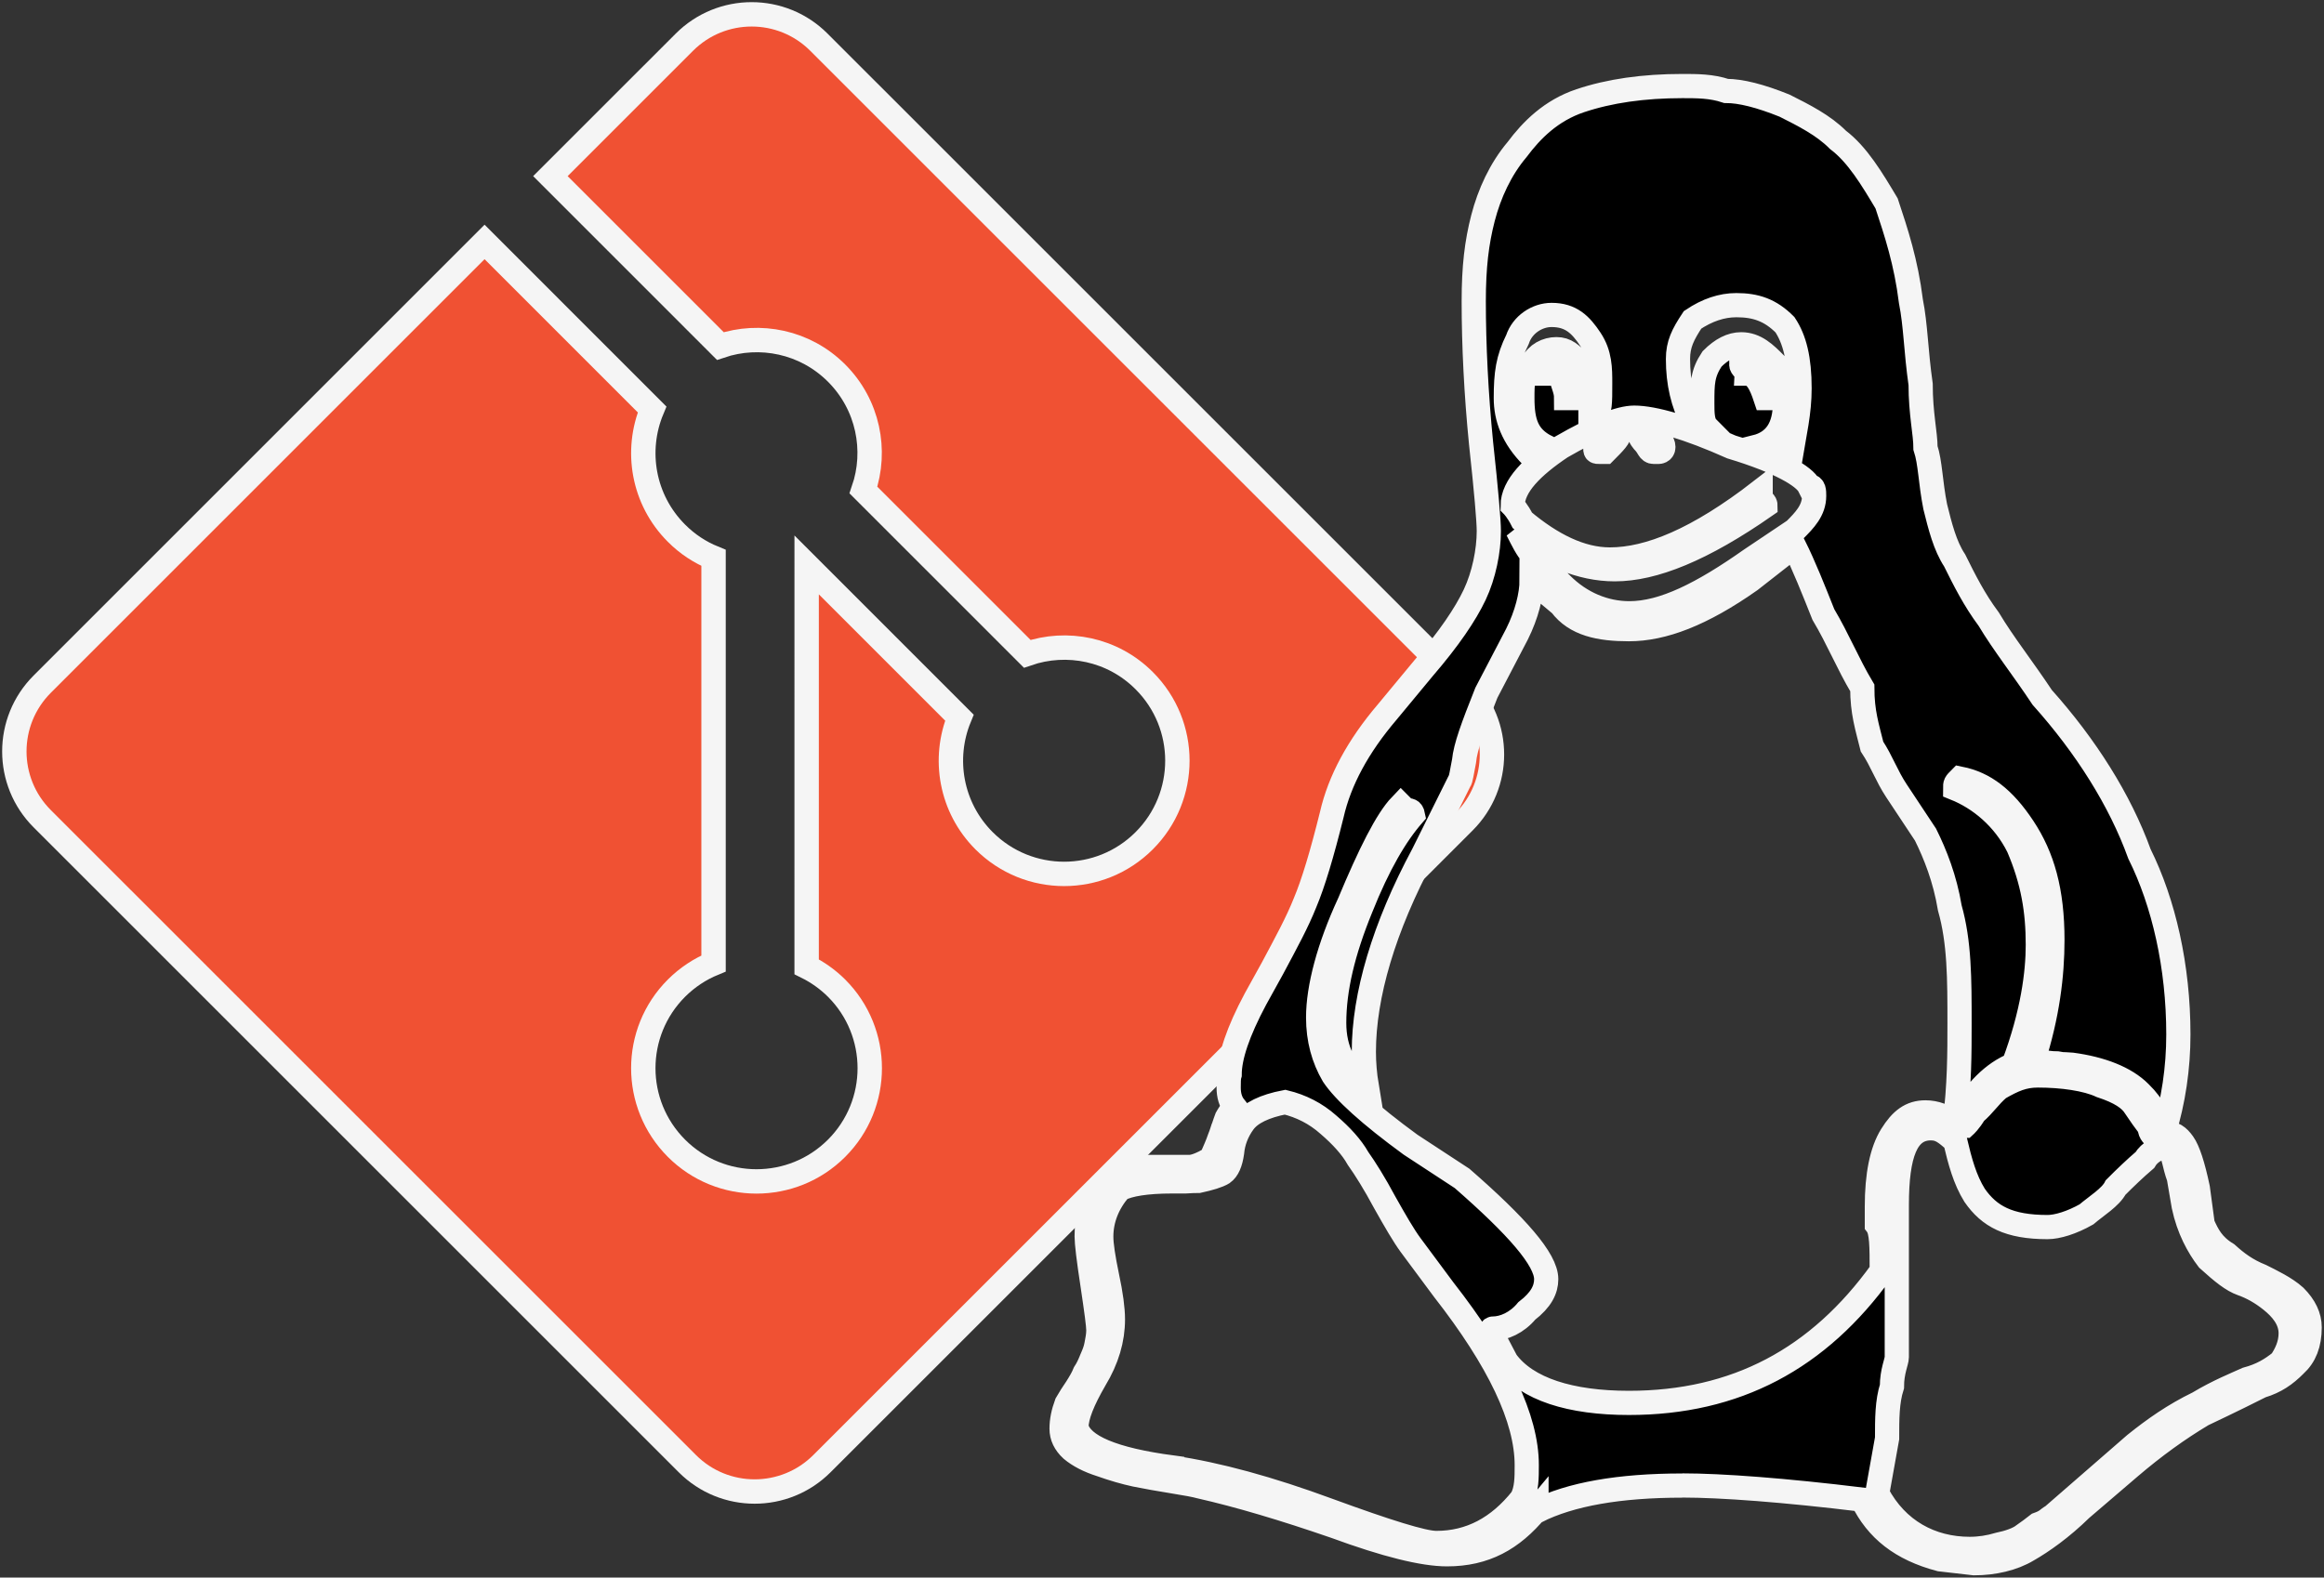<svg width="162" height="110" viewBox="0 0 162 110" fill="none" xmlns="http://www.w3.org/2000/svg">
<rect x="0" y="0" width="162" height="110" fill="#333333" stroke="none"/>
<path pathLength="1" d="M102.058 47.912L57.084 2.943C54.497 0.352 50.297 0.352 47.706 2.943L38.367 12.282L50.213 24.128C52.966 23.198 56.123 23.822 58.317 26.016C60.522 28.224 61.141 31.408 60.188 34.171L71.605 45.588C74.367 44.636 77.554 45.251 79.759 47.461C82.843 50.543 82.843 55.538 79.759 58.622C76.675 61.706 71.68 61.706 68.595 58.622C66.276 56.301 65.703 52.895 66.877 50.038L56.23 39.39L56.229 67.41C56.98 67.782 57.69 68.278 58.316 68.902C61.399 71.985 61.399 76.979 58.316 80.066C55.233 83.148 50.236 83.148 47.155 80.066C44.072 76.979 44.072 71.985 47.155 68.902C47.917 68.142 48.799 67.566 49.74 67.18V38.9C48.798 38.516 47.918 37.945 47.155 37.178C44.82 34.844 44.257 31.417 45.455 28.549L33.778 16.87L2.943 47.705C0.352 50.297 0.352 54.497 2.943 57.087L47.914 102.057C50.503 104.648 54.702 104.648 57.295 102.057L102.057 57.3C104.648 54.709 104.648 50.507 102.057 47.916" fill="#F05133"/>
<path pathLength="1" d="M102.058 47.912L57.084 2.943C54.497 0.352 50.297 0.352 47.706 2.943L38.367 12.282L50.213 24.128C52.966 23.198 56.123 23.822 58.317 26.016C60.522 28.224 61.141 31.408 60.188 34.171L71.605 45.588C74.367 44.636 77.554 45.251 79.759 47.461C82.843 50.543 82.843 55.538 79.759 58.622C76.675 61.706 71.68 61.706 68.595 58.622C66.276 56.301 65.703 52.895 66.877 50.038L56.23 39.39L56.229 67.41C56.98 67.782 57.69 68.278 58.316 68.902C61.399 71.985 61.399 76.979 58.316 80.066C55.233 83.148 50.236 83.148 47.155 80.066C44.072 76.979 44.072 71.985 47.155 68.902C47.917 68.142 48.799 67.566 49.74 67.18V38.9C48.798 38.516 47.918 37.945 47.155 37.178C44.82 34.844 44.257 31.417 45.455 28.549L33.778 16.87L2.943 47.705C0.352 50.297 0.352 54.497 2.943 57.087L47.914 102.057C50.503 104.648 54.702 104.648 57.295 102.057L102.057 57.3C104.648 54.709 104.648 50.507 102.057 47.916" stroke="#F5F5F5" stroke-width="1.7"/>
<path pathLength="1" d="M115.951 31.168C115.951 31.509 115.612 31.509 115.612 31.509H115.273C114.934 31.509 114.934 31.168 114.595 30.827C114.595 30.827 114.256 30.486 114.256 30.145C114.256 29.804 114.256 29.804 114.595 29.804L115.273 30.145C115.612 30.486 115.951 30.827 115.951 31.168ZM109.849 27.757C109.849 26.052 109.172 25.029 108.155 25.029C108.155 25.029 108.155 25.37 107.816 25.37V26.052H108.833C108.833 26.734 109.172 27.075 109.172 27.757H109.849ZM121.713 26.052C122.391 26.052 122.73 26.734 123.069 27.757H123.747C123.408 27.416 123.408 27.075 123.408 26.734C123.408 26.393 123.408 26.052 123.069 25.711C122.73 25.37 122.391 25.029 122.052 25.029C122.052 25.029 121.713 25.37 121.374 25.37C121.374 25.711 121.713 25.711 121.713 26.052ZM111.544 31.509C111.205 31.509 111.205 31.509 111.205 31.168C111.205 30.827 111.205 30.486 111.544 30.145C112.222 30.145 112.561 29.804 112.561 29.804C112.9 29.804 112.9 30.145 112.9 30.145C112.9 30.486 112.561 30.827 111.883 31.509H111.544ZM107.816 31.168C106.46 30.486 106.121 29.463 106.121 27.757C106.121 26.734 106.121 26.052 106.799 25.37C107.138 24.688 107.816 24.347 108.494 24.347C109.172 24.347 109.51 24.688 110.188 25.37C110.527 26.393 110.866 27.416 110.866 28.439V28.78V29.122H111.205V28.78C111.544 28.78 111.544 28.099 111.544 26.734C111.544 25.711 111.544 24.688 110.866 23.665C110.188 22.642 109.51 21.96 108.155 21.96C107.138 21.96 106.121 22.642 105.782 23.665C105.104 25.029 104.968 26.052 104.968 27.757C104.968 29.122 105.443 30.486 106.799 31.85C107.138 31.509 107.477 31.509 107.816 31.168ZM150.187 79.252C150.526 79.252 150.526 79.116 150.526 78.809C150.526 78.059 150.187 77.172 149.17 76.183C148.153 75.16 146.458 74.512 144.424 74.239C144.085 74.205 143.746 74.205 143.746 74.205C143.407 74.137 143.407 74.137 143.068 74.137C142.73 74.103 142.052 74.035 141.713 73.966C142.73 70.795 143.068 67.999 143.068 65.543C143.068 62.133 142.391 59.746 141.035 57.7C139.679 55.653 138.323 54.63 136.628 54.289C136.289 54.63 136.289 54.63 136.289 54.971C137.984 55.653 139.679 57.017 140.696 59.064C141.713 61.451 142.052 63.497 142.052 65.884C142.052 67.794 141.713 70.624 140.357 74.239C139.001 74.785 137.645 76.047 136.628 78.025C136.628 78.332 136.628 78.502 136.967 78.502C136.967 78.502 137.306 78.195 137.645 77.615C138.323 77.036 138.662 76.456 139.34 75.876C140.357 75.296 141.035 74.99 142.052 74.99C143.746 74.99 145.441 75.228 146.458 75.706C147.814 76.149 148.492 76.626 148.831 77.172C149.17 77.684 149.509 78.161 149.848 78.604C149.848 79.048 150.187 79.252 150.187 79.252V79.252ZM119.002 29.804C118.663 29.463 118.663 28.78 118.663 28.099C118.663 26.734 118.663 26.052 119.341 25.029C120.019 24.347 120.696 24.006 121.374 24.006C122.391 24.006 123.069 24.688 123.747 25.37C124.086 26.393 124.425 27.075 124.425 28.099C124.425 29.804 123.747 30.827 122.391 31.168C122.391 31.168 122.73 31.509 123.069 31.509C123.747 31.509 124.086 31.85 124.764 32.191C125.103 30.145 125.442 28.78 125.442 27.075C125.442 25.029 125.103 23.665 124.425 22.642C123.408 21.619 122.391 21.278 121.035 21.278C120.019 21.278 119.002 21.619 117.985 22.301C117.307 23.324 116.968 24.006 116.968 25.029C116.968 26.734 117.307 28.099 117.985 29.463C118.324 29.463 118.663 29.804 119.002 29.804ZM123.069 35.26C118.663 38.329 115.273 39.693 112.561 39.693C110.188 39.693 107.816 38.67 105.782 36.965C106.121 37.647 106.46 38.329 106.799 38.67L108.833 40.716C110.188 42.081 111.883 42.763 113.578 42.763C115.951 42.763 118.663 41.398 122.052 39.011L125.103 36.965C125.781 36.283 126.459 35.601 126.459 34.578C126.459 34.237 126.459 33.896 126.12 33.896C125.781 33.214 124.086 32.191 120.696 31.168C117.646 29.804 115.273 29.122 113.917 29.122C112.9 29.122 111.205 29.804 108.833 31.168C106.799 32.532 105.443 33.896 105.443 35.26C105.443 35.26 105.782 35.601 106.121 36.283C108.155 37.988 110.188 39.011 112.222 39.011C114.934 39.011 118.324 37.647 122.73 34.237V34.919C123.069 34.919 123.069 35.26 123.069 35.26ZM130.866 104.147C132.221 106.712 134.594 108.001 137.306 108.001C137.984 108.001 138.662 107.898 139.34 107.694C140.018 107.557 140.696 107.319 141.035 107.046C141.374 106.807 141.713 106.568 142.052 106.296C142.73 106.057 142.73 105.886 143.068 105.716L148.831 100.703C150.187 99.615 151.543 98.663 153.238 97.838C154.593 97.02 155.949 96.474 156.627 96.167C157.644 95.894 158.322 95.485 159 94.939C159.339 94.428 159.678 93.78 159.678 92.962C159.678 91.973 159 91.222 158.322 90.677C157.644 90.131 156.966 89.756 156.288 89.517C155.61 89.278 154.932 88.733 153.916 87.812C153.238 86.925 152.56 85.698 152.221 84.095L151.882 82.117C151.543 81.196 151.543 80.514 151.204 80.139C151.204 80.037 151.204 80.003 150.865 80.003C150.526 80.003 149.848 80.309 149.509 80.889C148.831 81.469 148.153 82.117 147.475 82.799C147.136 83.481 146.119 84.095 145.441 84.675C144.424 85.254 143.407 85.561 142.73 85.561C140.018 85.561 138.662 84.811 137.645 83.345C136.967 82.253 136.628 80.992 136.289 79.559C135.611 78.98 135.272 78.673 134.594 78.673C132.899 78.673 132.221 80.446 132.221 84.027V85.152V89.108V92.143V93.609V94.633C132.221 94.939 131.882 95.622 131.882 96.679C131.544 97.736 131.544 98.936 131.544 100.294L130.866 104.079V104.137V104.147ZM81.715 102.333C84.867 102.797 88.494 103.789 92.596 105.303C96.697 106.804 99.206 107.588 100.121 107.588C102.494 107.588 104.46 106.531 106.087 104.488C106.426 103.827 106.426 103.049 106.426 102.156C106.426 98.933 104.494 94.858 100.629 89.913L98.325 86.809C97.85 86.162 97.274 85.172 96.528 83.843C95.816 82.513 95.172 81.49 94.664 80.773C94.223 79.989 93.511 79.205 92.596 78.42C91.715 77.636 90.698 77.124 89.579 76.852C88.155 77.124 87.172 77.602 86.698 78.25C86.223 78.898 85.952 79.614 85.884 80.364C85.783 81.08 85.579 81.558 85.24 81.796C84.901 82.001 84.325 82.171 83.545 82.342C83.376 82.342 83.071 82.342 82.63 82.376H81.715C79.918 82.376 78.698 82.581 78.054 82.922C77.207 83.911 76.766 85.036 76.766 86.23C76.766 86.775 76.902 87.696 77.173 88.992C77.444 90.254 77.579 91.277 77.579 91.993C77.579 93.391 77.173 94.79 76.325 96.188C75.478 97.654 75.037 98.745 75.037 99.523C75.376 100.846 77.613 101.777 81.715 102.323V102.333ZM93.003 71.323C93.003 68.97 93.613 66.379 94.867 63.309C96.087 60.24 97.308 58.194 98.494 56.83C98.426 56.489 98.257 56.489 97.986 56.489L97.647 56.148C96.663 57.171 95.477 59.558 94.053 62.968C92.63 66.038 91.884 68.868 91.884 70.948C91.884 72.483 92.257 73.813 92.935 74.972C93.681 76.098 95.477 77.735 98.325 79.815L101.918 82.168C105.748 85.51 107.782 87.829 107.782 89.193C107.782 89.909 107.443 90.626 106.426 91.41C105.748 92.228 104.833 92.638 104.053 92.638C103.985 92.638 103.951 92.706 103.951 92.876C103.951 92.91 104.29 93.593 105.002 94.922C106.426 96.866 109.477 97.821 113.544 97.821C121.002 97.821 126.764 94.752 131.171 88.614C131.171 86.908 131.171 85.851 130.832 85.408V84.146C130.832 81.929 131.171 80.258 131.849 79.167C132.527 78.076 133.204 77.564 134.221 77.564C134.899 77.564 135.577 77.803 136.255 78.314C136.594 75.689 136.594 73.404 136.594 71.358C136.594 68.254 136.594 65.697 135.916 63.309C135.577 61.263 134.899 59.558 134.221 58.194C133.543 57.171 132.865 56.148 132.188 55.125C131.51 54.102 131.171 53.079 130.493 52.056C130.154 50.691 129.815 49.668 129.815 47.963C128.798 46.258 128.12 44.553 127.103 42.848C126.425 41.143 125.747 39.438 125.069 38.074L122.018 40.461C118.629 42.848 115.917 43.871 113.544 43.871C111.51 43.871 109.816 43.53 108.799 42.166L106.765 40.461C106.765 41.484 106.426 42.848 105.748 44.212L103.612 48.304C102.663 50.691 102.155 52.056 102.053 53.079C101.918 53.761 101.816 54.443 101.748 54.443L99.206 59.558C96.46 64.674 95.07 69.414 95.07 73.335C95.07 74.12 95.138 74.938 95.274 75.757C93.748 74.7 93.003 73.233 93.003 71.323V71.323ZM117.273 103.585C112.866 103.585 109.477 104.185 107.104 105.375V105.273C105.409 107.319 103.511 108.376 100.867 108.376C99.206 108.376 96.596 107.728 93.07 106.432C89.511 105.204 86.359 104.263 83.613 103.642C83.342 103.564 82.732 103.448 81.749 103.291C80.8 103.138 79.918 102.981 79.139 102.824C78.427 102.671 77.613 102.439 76.732 102.125C75.885 101.856 75.207 101.504 74.698 101.078C74.231 100.648 74 100.164 74 99.622C74 99.076 74.115 98.493 74.346 97.872C74.563 97.497 74.8 97.122 75.037 96.781C75.275 96.406 75.478 96.065 75.614 95.724C75.817 95.417 75.953 95.11 76.088 94.769C76.224 94.462 76.359 94.155 76.427 93.78C76.495 93.439 76.563 93.098 76.563 92.757C76.563 92.416 76.427 91.393 76.156 89.585C75.885 87.812 75.749 86.687 75.749 86.209C75.749 84.709 76.088 83.515 76.834 82.663C77.579 81.81 78.291 81.367 79.037 81.367H82.935C83.24 81.367 83.715 81.196 84.427 80.787C84.664 80.241 84.867 79.798 85.003 79.389C85.172 78.98 85.24 78.673 85.308 78.536C85.376 78.332 85.444 78.127 85.511 77.956C85.647 77.718 85.817 77.445 86.054 77.172C85.783 76.831 85.647 76.388 85.647 75.842C85.647 75.467 85.647 75.126 85.715 74.921C85.715 73.694 86.291 71.954 87.511 69.669L88.698 67.521C89.681 65.68 90.427 64.315 90.969 62.951C91.545 61.587 92.155 59.541 92.833 56.813C93.376 54.426 94.664 52.038 96.697 49.651L99.24 46.582C101.002 44.536 102.155 42.831 102.799 41.467C103.443 40.103 103.782 38.397 103.782 37.033C103.782 36.351 103.612 34.305 103.24 30.895C102.901 27.485 102.731 24.074 102.731 21.005C102.731 18.618 102.934 16.913 103.375 15.208C103.816 13.503 104.595 11.797 105.748 10.433C106.765 9.069 108.121 7.705 110.155 7.023C112.188 6.341 114.561 6 117.273 6C118.29 6 119.307 6 120.324 6.341C121.341 6.341 122.696 6.682 124.391 7.364C125.747 8.046 127.103 8.728 128.12 9.751C129.476 10.774 130.493 12.479 131.51 14.185C132.188 16.231 132.865 18.277 133.204 21.005C133.543 22.71 133.543 24.415 133.882 26.803C133.882 28.849 134.221 30.213 134.221 31.236C134.56 32.259 134.56 33.623 134.899 35.328C135.238 36.692 135.577 38.056 136.255 39.08C136.933 40.444 137.611 41.808 138.628 43.172C139.645 44.877 141.001 46.582 142.357 48.628C145.407 52.038 147.78 55.79 149.136 59.541C150.831 62.951 151.848 67.385 151.848 72.125C151.848 74.478 151.509 76.763 150.831 78.98C151.509 78.98 151.848 79.252 152.187 79.73C152.526 80.207 152.865 81.23 153.204 82.833L153.543 85.357C153.882 86.107 154.221 86.823 155.238 87.437C155.915 88.051 156.593 88.562 157.61 88.972C158.288 89.313 159.305 89.79 159.983 90.404C160.661 91.086 161 91.802 161 92.552C161 93.712 160.661 94.564 159.983 95.178C159.305 95.86 158.627 96.338 157.61 96.645C156.932 96.986 155.576 97.668 153.543 98.629C151.848 99.639 150.153 100.863 148.458 102.312L145.068 105.215C143.713 106.545 142.357 107.499 141.34 108.079C140.323 108.693 138.967 109 137.611 109L135.238 108.727C132.527 108.011 130.832 106.647 129.815 104.567C124.391 103.905 119.985 103.578 117.273 103.578" fill="black"/>
<path pathLength="1" d="M117.273 103.585C112.866 103.585 109.477 104.185 107.104 105.375V105.273C105.409 107.319 103.511 108.376 100.867 108.376C99.206 108.376 96.596 107.728 93.07 106.432C89.511 105.204 86.359 104.263 83.613 103.642C83.342 103.564 82.732 103.448 81.749 103.291C80.8 103.138 79.918 102.981 79.139 102.824C78.427 102.671 77.613 102.439 76.732 102.125C75.885 101.856 75.207 101.504 74.698 101.078C74.231 100.648 74 100.164 74 99.622C74 99.076 74.115 98.493 74.346 97.872C74.563 97.497 74.8 97.122 75.037 96.781C75.275 96.406 75.478 96.065 75.614 95.724C75.817 95.417 75.953 95.11 76.088 94.769C76.224 94.462 76.359 94.155 76.427 93.78C76.495 93.439 76.563 93.098 76.563 92.757C76.563 92.416 76.427 91.393 76.156 89.585C75.885 87.812 75.749 86.687 75.749 86.209C75.749 84.709 76.088 83.515 76.834 82.663C77.579 81.81 78.291 81.367 79.037 81.367H82.935C83.24 81.367 83.715 81.196 84.427 80.787C84.664 80.241 84.867 79.798 85.003 79.389C85.172 78.98 85.24 78.673 85.308 78.536C85.376 78.332 85.444 78.127 85.511 77.956C85.647 77.718 85.817 77.445 86.054 77.172C85.783 76.831 85.647 76.388 85.647 75.842C85.647 75.467 85.647 75.126 85.715 74.921C85.715 73.694 86.291 71.954 87.511 69.669L88.698 67.521C89.681 65.68 90.427 64.315 90.969 62.951C91.545 61.587 92.155 59.541 92.833 56.813C93.376 54.426 94.664 52.038 96.697 49.651L99.24 46.582C101.002 44.536 102.155 42.831 102.799 41.467C103.443 40.103 103.782 38.397 103.782 37.033C103.782 36.351 103.612 34.305 103.24 30.895C102.901 27.485 102.731 24.074 102.731 21.005C102.731 18.618 102.934 16.913 103.375 15.208C103.816 13.503 104.595 11.797 105.748 10.433C106.765 9.069 108.121 7.705 110.155 7.023C112.188 6.341 114.561 6 117.273 6C118.29 6 119.307 6 120.324 6.341C121.341 6.341 122.696 6.682 124.391 7.364C125.747 8.046 127.103 8.728 128.12 9.751C129.476 10.774 130.493 12.479 131.51 14.185C132.188 16.231 132.865 18.277 133.204 21.005C133.543 22.71 133.543 24.415 133.882 26.803C133.882 28.849 134.221 30.213 134.221 31.236C134.56 32.259 134.56 33.623 134.899 35.328C135.238 36.692 135.577 38.056 136.255 39.08C136.933 40.444 137.611 41.808 138.628 43.172C139.645 44.877 141.001 46.582 142.357 48.628C145.407 52.038 147.78 55.79 149.136 59.541C150.831 62.951 151.848 67.385 151.848 72.125C151.848 74.478 151.509 76.763 150.831 78.98C151.509 78.98 151.848 79.252 152.187 79.73C152.526 80.207 152.865 81.23 153.204 82.833L153.543 85.357C153.882 86.107 154.221 86.823 155.238 87.437C155.915 88.051 156.593 88.562 157.61 88.972C158.288 89.313 159.305 89.79 159.983 90.404C160.661 91.086 161 91.802 161 92.552C161 93.712 160.661 94.564 159.983 95.178C159.305 95.86 158.627 96.338 157.61 96.645C156.932 96.986 155.576 97.668 153.543 98.629C151.848 99.639 150.153 100.863 148.458 102.312L145.068 105.215C143.713 106.545 142.357 107.499 141.34 108.079C140.323 108.693 138.967 109 137.611 109L135.238 108.727C132.527 108.011 130.832 106.647 129.815 104.567C124.391 103.905 119.985 103.578 117.273 103.578M115.951 31.168C115.951 31.509 115.612 31.509 115.612 31.509H115.273C114.934 31.509 114.934 31.168 114.595 30.827C114.595 30.827 114.256 30.486 114.256 30.145C114.256 29.804 114.256 29.804 114.595 29.804L115.273 30.145C115.612 30.486 115.951 30.827 115.951 31.168ZM109.849 27.757C109.849 26.052 109.172 25.029 108.155 25.029C108.155 25.029 108.155 25.37 107.816 25.37V26.052H108.833C108.833 26.734 109.172 27.075 109.172 27.757H109.849ZM121.713 26.052C122.391 26.052 122.73 26.734 123.069 27.757H123.747C123.408 27.416 123.408 27.075 123.408 26.734C123.408 26.393 123.408 26.052 123.069 25.711C122.73 25.37 122.391 25.029 122.052 25.029C122.052 25.029 121.713 25.37 121.374 25.37C121.374 25.711 121.713 25.711 121.713 26.052ZM111.544 31.509C111.205 31.509 111.205 31.509 111.205 31.168C111.205 30.827 111.205 30.486 111.544 30.145C112.222 30.145 112.561 29.804 112.561 29.804C112.9 29.804 112.9 30.145 112.9 30.145C112.9 30.486 112.561 30.827 111.883 31.509H111.544ZM107.816 31.168C106.46 30.486 106.121 29.463 106.121 27.757C106.121 26.734 106.121 26.052 106.799 25.37C107.138 24.688 107.816 24.347 108.494 24.347C109.172 24.347 109.51 24.688 110.188 25.37C110.527 26.393 110.866 27.416 110.866 28.439V28.78V29.122H111.205V28.78C111.544 28.78 111.544 28.099 111.544 26.734C111.544 25.711 111.544 24.688 110.866 23.665C110.188 22.642 109.51 21.96 108.155 21.96C107.138 21.96 106.121 22.642 105.782 23.665C105.104 25.029 104.968 26.052 104.968 27.757C104.968 29.122 105.443 30.486 106.799 31.85C107.138 31.509 107.477 31.509 107.816 31.168ZM150.187 79.252C150.526 79.252 150.526 79.116 150.526 78.809C150.526 78.059 150.187 77.172 149.17 76.183C148.153 75.16 146.458 74.512 144.424 74.239C144.085 74.205 143.746 74.205 143.746 74.205C143.407 74.137 143.407 74.137 143.068 74.137C142.73 74.103 142.052 74.035 141.713 73.966C142.73 70.795 143.068 67.999 143.068 65.543C143.068 62.133 142.391 59.746 141.035 57.7C139.679 55.653 138.323 54.63 136.628 54.289C136.289 54.63 136.289 54.63 136.289 54.971C137.984 55.653 139.679 57.017 140.696 59.064C141.713 61.451 142.052 63.497 142.052 65.884C142.052 67.794 141.713 70.624 140.357 74.239C139.001 74.785 137.645 76.047 136.628 78.025C136.628 78.332 136.628 78.502 136.967 78.502C136.967 78.502 137.306 78.195 137.645 77.615C138.323 77.036 138.662 76.456 139.34 75.876C140.357 75.296 141.035 74.99 142.052 74.99C143.746 74.99 145.441 75.228 146.458 75.706C147.814 76.149 148.492 76.626 148.831 77.172C149.17 77.684 149.509 78.161 149.848 78.604C149.848 79.048 150.187 79.252 150.187 79.252V79.252ZM119.002 29.804C118.663 29.463 118.663 28.78 118.663 28.099C118.663 26.734 118.663 26.052 119.341 25.029C120.019 24.347 120.696 24.006 121.374 24.006C122.391 24.006 123.069 24.688 123.747 25.37C124.086 26.393 124.425 27.075 124.425 28.099C124.425 29.804 123.747 30.827 122.391 31.168C122.391 31.168 122.73 31.509 123.069 31.509C123.747 31.509 124.086 31.85 124.764 32.191C125.103 30.145 125.442 28.78 125.442 27.075C125.442 25.029 125.103 23.665 124.425 22.642C123.408 21.619 122.391 21.278 121.035 21.278C120.019 21.278 119.002 21.619 117.985 22.301C117.307 23.324 116.968 24.006 116.968 25.029C116.968 26.734 117.307 28.099 117.985 29.463C118.324 29.463 118.663 29.804 119.002 29.804ZM123.069 35.26C118.663 38.329 115.273 39.693 112.561 39.693C110.188 39.693 107.816 38.67 105.782 36.965C106.121 37.647 106.46 38.329 106.799 38.67L108.833 40.716C110.188 42.081 111.883 42.763 113.578 42.763C115.951 42.763 118.663 41.398 122.052 39.011L125.103 36.965C125.781 36.283 126.459 35.601 126.459 34.578C126.459 34.237 126.459 33.896 126.12 33.896C125.781 33.214 124.086 32.191 120.696 31.168C117.646 29.804 115.273 29.122 113.917 29.122C112.9 29.122 111.205 29.804 108.833 31.168C106.799 32.532 105.443 33.896 105.443 35.26C105.443 35.26 105.782 35.601 106.121 36.283C108.155 37.988 110.188 39.011 112.222 39.011C114.934 39.011 118.324 37.647 122.73 34.237V34.919C123.069 34.919 123.069 35.26 123.069 35.26ZM130.866 104.147C132.221 106.712 134.594 108.001 137.306 108.001C137.984 108.001 138.662 107.898 139.34 107.694C140.018 107.557 140.696 107.319 141.035 107.046C141.374 106.807 141.713 106.568 142.052 106.296C142.73 106.057 142.73 105.886 143.068 105.716L148.831 100.703C150.187 99.615 151.543 98.663 153.238 97.838C154.593 97.02 155.949 96.474 156.627 96.167C157.644 95.894 158.322 95.485 159 94.939C159.339 94.428 159.678 93.78 159.678 92.962C159.678 91.973 159 91.222 158.322 90.677C157.644 90.131 156.966 89.756 156.288 89.517C155.61 89.278 154.932 88.733 153.916 87.812C153.238 86.925 152.56 85.698 152.221 84.095L151.882 82.117C151.543 81.196 151.543 80.514 151.204 80.139C151.204 80.037 151.204 80.003 150.865 80.003C150.526 80.003 149.848 80.309 149.509 80.889C148.831 81.469 148.153 82.117 147.475 82.799C147.136 83.481 146.119 84.095 145.441 84.675C144.424 85.254 143.407 85.561 142.73 85.561C140.018 85.561 138.662 84.811 137.645 83.345C136.967 82.253 136.628 80.992 136.289 79.559C135.611 78.98 135.272 78.673 134.594 78.673C132.899 78.673 132.221 80.446 132.221 84.027V85.152V89.108V92.143V93.609V94.633C132.221 94.939 131.882 95.622 131.882 96.679C131.544 97.736 131.544 98.936 131.544 100.294L130.866 104.079V104.137V104.147ZM81.715 102.333C84.867 102.797 88.494 103.789 92.596 105.303C96.697 106.804 99.206 107.588 100.121 107.588C102.494 107.588 104.46 106.531 106.087 104.488C106.426 103.827 106.426 103.049 106.426 102.156C106.426 98.933 104.494 94.858 100.629 89.913L98.325 86.809C97.85 86.162 97.274 85.172 96.528 83.843C95.816 82.513 95.172 81.49 94.664 80.773C94.223 79.989 93.511 79.205 92.596 78.42C91.715 77.636 90.698 77.124 89.579 76.852C88.155 77.124 87.172 77.602 86.698 78.25C86.223 78.898 85.952 79.614 85.884 80.364C85.783 81.08 85.579 81.558 85.24 81.796C84.901 82.001 84.325 82.171 83.545 82.342C83.376 82.342 83.071 82.342 82.63 82.376H81.715C79.918 82.376 78.698 82.581 78.054 82.922C77.207 83.911 76.766 85.036 76.766 86.23C76.766 86.775 76.902 87.696 77.173 88.992C77.444 90.254 77.579 91.277 77.579 91.993C77.579 93.391 77.173 94.79 76.325 96.188C75.478 97.654 75.037 98.745 75.037 99.523C75.376 100.846 77.613 101.777 81.715 102.323V102.333ZM93.003 71.323C93.003 68.97 93.613 66.379 94.867 63.309C96.087 60.24 97.308 58.194 98.494 56.83C98.426 56.489 98.257 56.489 97.986 56.489L97.647 56.148C96.663 57.171 95.477 59.558 94.053 62.968C92.63 66.038 91.884 68.868 91.884 70.948C91.884 72.483 92.257 73.813 92.935 74.972C93.681 76.098 95.477 77.735 98.325 79.815L101.918 82.168C105.748 85.51 107.782 87.829 107.782 89.193C107.782 89.909 107.443 90.626 106.426 91.41C105.748 92.228 104.833 92.638 104.053 92.638C103.985 92.638 103.951 92.706 103.951 92.876C103.951 92.91 104.29 93.593 105.002 94.922C106.426 96.866 109.477 97.821 113.544 97.821C121.002 97.821 126.764 94.752 131.171 88.614C131.171 86.908 131.171 85.851 130.832 85.408V84.146C130.832 81.929 131.171 80.258 131.849 79.167C132.527 78.076 133.204 77.564 134.221 77.564C134.899 77.564 135.577 77.803 136.255 78.314C136.594 75.689 136.594 73.404 136.594 71.358C136.594 68.254 136.594 65.697 135.916 63.309C135.577 61.263 134.899 59.558 134.221 58.194C133.543 57.171 132.865 56.148 132.188 55.125C131.51 54.102 131.171 53.079 130.493 52.056C130.154 50.691 129.815 49.668 129.815 47.963C128.798 46.258 128.12 44.553 127.103 42.848C126.425 41.143 125.747 39.438 125.069 38.074L122.018 40.461C118.629 42.848 115.917 43.871 113.544 43.871C111.51 43.871 109.816 43.53 108.799 42.166L106.765 40.461C106.765 41.484 106.426 42.848 105.748 44.212L103.612 48.304C102.663 50.691 102.155 52.056 102.053 53.079C101.918 53.761 101.816 54.443 101.748 54.443L99.206 59.558C96.46 64.674 95.07 69.414 95.07 73.335C95.07 74.12 95.138 74.938 95.274 75.757C93.748 74.7 93.003 73.233 93.003 71.323V71.323Z" stroke="#F5F5F5" stroke-width="1.688"/>
</svg>
